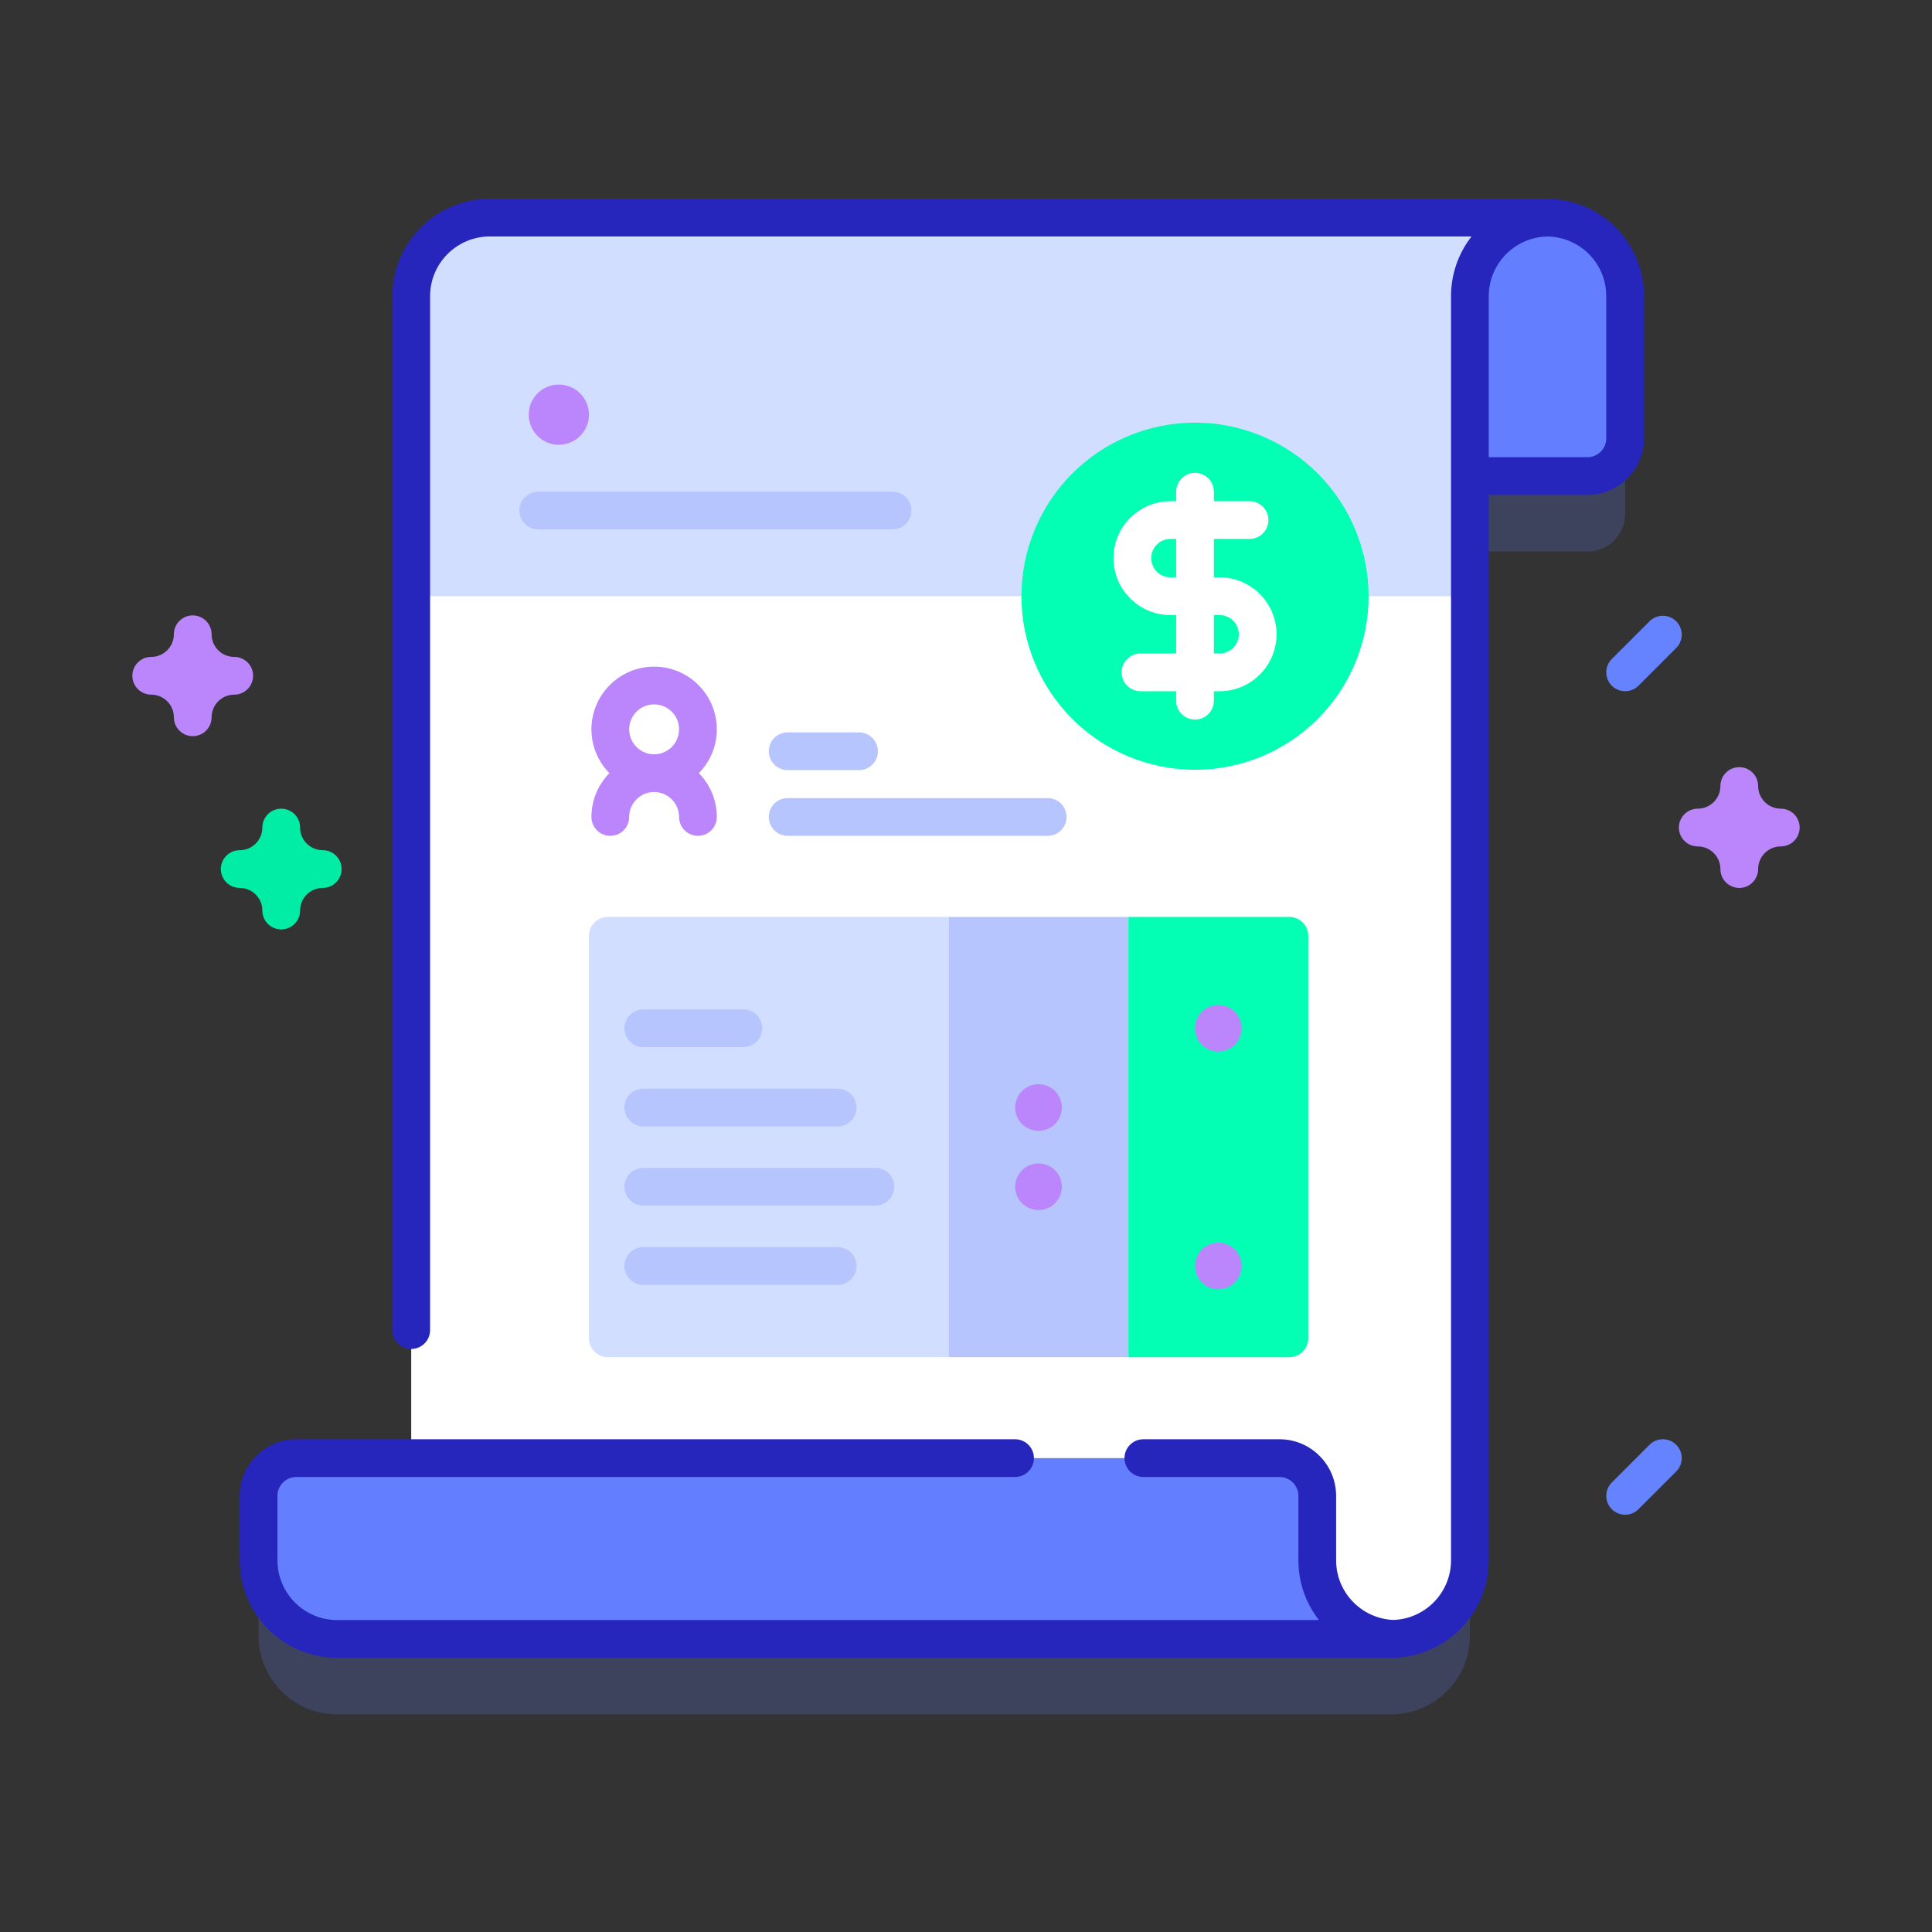 <svg
    xmlns="http://www.w3.org/2000/svg"
    viewBox="0 0 512 512"
    id="vector">
    <rect x="0" y="0" width="512" height="512" fill="#333333" stroke="none"/>
    <path
        id="path"
        d="M 4.896 324.259 C 22.344 497.13 297.313 491.401 425.7 460.524 C 508.17 440.69 513.296 401.052 511.806 316.523 C 510.846 262.037 515.249 117.798 479.802 72.4 C 425.354 2.667 376.574 46.402 309.146 69.165 C 222.658 98.362 188.957 46.233 106.67 47.785 C -13.971 50.063 -4.109 235.037 4.896 324.259 Z"
        fill="none"/>
    <path
        id="path_1"
        d="M 416.337 78.705 C 414.379 78.055 412.3 77.708 410.139 77.677 C 410.219 77.676 410.296 77.665 410.377 77.665 L 409.837 77.665 L 129.817 77.665 C 118.307 77.665 108.977 86.995 108.977 98.495 L 108.977 406.415 L 78.527 406.415 C 73.004 406.415 68.527 410.892 68.527 416.415 L 68.527 433.495 C 68.527 445.005 77.857 454.335 89.357 454.335 L 368.707 454.335 L 369.917 454.335 C 369.713 454.335 369.515 454.31 369.312 454.304 C 380.53 453.981 389.537 444.8 389.537 433.505 L 389.537 146.165 L 420.677 146.165 C 426.2 146.165 430.677 141.688 430.677 136.165 L 430.677 98.495 C 430.678 89.265 424.667 81.425 416.337 78.705 Z"
        fill="#6583fe"
        fill-opacity="0.2"
        stroke-opacity="0.2"/>
    <path
        id="path_2"
        d="M 375.117 78.495 L 375.117 126.165 L 420.677 126.165 C 426.2 126.165 430.677 121.688 430.677 116.165 L 430.677 78.495 C 430.677 69.265 424.667 61.425 416.337 58.705 C 414.287 58.025 412.107 57.665 409.837 57.665 L 354.287 57.665 C 365.787 57.665 375.117 66.995 375.117 78.495 Z"
        fill="#637fff"/>
    <path
        id="path_3"
        d="M 410.377 57.665 C 398.867 57.665 389.537 66.995 389.537 78.495 L 389.537 413.505 C 389.537 425.005 380.207 434.335 368.707 434.335 L 108.977 434.335 L 108.977 78.495 C 108.977 66.995 118.307 57.665 129.817 57.665 Z"
        fill="#ffffff"/>
    <path
        id="path_4"
        d="M 389.537 158 L 389.537 78.495 C 389.537 66.995 398.867 57.665 410.377 57.665 L 129.817 57.665 C 118.307 57.665 108.977 66.995 108.977 78.495 L 108.977 158 Z"
        fill="#d2deff"/>
    <path
        id="path_5"
        d="M 369.917 434.335 L 89.357 434.335 C 77.857 434.335 68.527 425.005 68.527 413.495 L 68.527 396.415 C 68.527 390.892 73.004 386.415 78.527 386.415 L 339.087 386.415 C 344.61 386.415 349.087 390.892 349.087 396.415 L 349.087 413.495 C 349.087 425.005 358.417 434.335 369.917 434.335 Z"
        fill="#637fff"/>
    <path
        id="path_6"
        d="M 417.91 53.959 C 415.599 53.193 413.184 52.783 410.724 52.7 C 410.607 52.692 410.495 52.665 410.376 52.665 L 409.836 52.665 L 129.816 52.665 C 115.568 52.665 103.976 64.252 103.976 78.495 L 103.976 352.49 C 103.976 355.252 106.214 357.49 108.976 357.49 C 111.738 357.49 113.976 355.252 113.976 352.49 L 113.976 78.495 C 113.976 69.766 121.081 62.665 129.816 62.665 L 389.97 62.665 C 386.565 67.041 384.535 72.535 384.535 78.495 L 384.535 413.505 C 384.535 422.029 377.758 428.982 369.312 429.304 C 360.864 428.981 354.085 422.026 354.085 413.501 L 354.085 396.418 C 354.085 388.147 347.356 381.418 339.085 381.418 L 303 381.418 C 300.238 381.418 298 383.656 298 386.418 C 298 389.18 300.238 391.418 303 391.418 L 339.087 391.418 C 341.844 391.418 344.087 393.661 344.087 396.418 L 344.087 413.501 C 344.087 419.463 346.116 424.958 349.522 429.335 L 89.362 429.335 C 80.632 429.335 73.528 422.231 73.528 413.501 L 73.528 396.418 C 73.528 393.661 75.771 391.418 78.528 391.418 L 269 391.418 C 271.762 391.418 274 389.18 274 386.418 C 274 383.656 271.762 381.418 269 381.418 L 78.528 381.418 C 70.257 381.418 63.528 388.147 63.528 396.418 L 63.528 413.501 C 63.528 427.746 75.117 439.335 89.362 439.335 L 368.707 439.335 L 369.921 439.335 C 370.267 439.335 370.604 439.3 370.93 439.233 C 384.135 438.101 394.537 426.999 394.537 413.505 L 394.537 131.165 L 420.678 131.165 C 428.949 131.165 435.678 124.436 435.678 116.165 L 435.678 78.495 C 435.678 67.289 428.529 57.426 417.91 53.959 Z M 425.678 116.165 C 425.678 118.922 423.435 121.165 420.678 121.165 L 394.537 121.165 L 394.537 78.495 C 394.537 69.846 401.516 62.805 410.141 62.677 C 411.731 62.707 413.286 62.961 414.785 63.458 C 421.301 65.585 425.678 71.628 425.678 78.495 Z"
        fill="#2626bc"/>
    <path
        id="path_7"
        d="M 148.102 109.894 M 140.123 109.894 C 140.123 108.209 140.657 106.567 141.647 105.204 C 142.637 103.841 144.034 102.826 145.636 102.306 C 147.239 101.785 148.965 101.785 150.568 102.306 C 152.17 102.826 153.567 103.841 154.557 105.204 C 155.547 106.567 156.081 108.209 156.081 109.894 C 156.081 111.579 155.547 113.221 154.557 114.584 C 153.567 115.947 152.17 116.962 150.568 117.482 C 148.965 118.003 147.239 118.003 145.636 117.482 C 144.034 116.962 142.637 115.947 141.647 114.584 C 140.657 113.221 140.123 111.579 140.123 109.894"
        fill="#bb86fc"/>
    <path
        id="path_8"
        d="M 251.389 359.667 L 161.081 359.667 C 158.32 359.667 156.081 357.428 156.081 354.667 L 156.081 248 C 156.081 245.239 158.32 243 161.081 243 L 251.389 243 Z"
        fill="#d2deff"/>
    <path
        id="path_9"
        d="M 251.389 243 L 299.043 243 L 299.043 359.667 L 251.389 359.667 Z"
        fill="#b7c5ff"/>
    <path
        id="path_10"
        d="M 341.697 359.667 L 299.043 359.667 L 299.043 243 L 341.697 243 C 344.458 243 346.697 245.239 346.697 248 L 346.697 354.667 C 346.697 357.428 344.458 359.667 341.697 359.667 Z"
        fill="#02ffb3"/>
    <path
        id="path_11"
        d="M 322.87 335.5 M 316.691 335.5 C 316.691 333.862 317.342 332.289 318.501 331.131 C 319.659 329.972 321.232 329.321 322.87 329.321 C 324.508 329.321 326.081 329.972 327.239 331.131 C 328.398 332.289 329.049 333.862 329.049 335.5 C 329.049 337.138 328.398 338.711 327.239 339.869 C 326.081 341.028 324.508 341.679 322.87 341.679 C 321.232 341.679 319.659 341.028 318.501 339.869 C 317.342 338.711 316.691 337.138 316.691 335.5"
        fill="#bb86fc"/>
    <path
        id="path_12"
        d="M 275.216 314.5 M 269.037 314.5 C 269.037 312.862 269.688 311.289 270.847 310.131 C 272.005 308.972 273.578 308.321 275.216 308.321 C 276.854 308.321 278.427 308.972 279.585 310.131 C 280.744 311.289 281.395 312.862 281.395 314.5 C 281.395 316.138 280.744 317.711 279.585 318.869 C 278.427 320.028 276.854 320.679 275.216 320.679 C 273.578 320.679 272.005 320.028 270.847 318.869 C 269.688 317.711 269.037 316.138 269.037 314.5"
        fill="#bb86fc"/>
    <path
        id="path_13"
        d="M 275.216 293.5 M 269.037 293.5 C 269.037 291.862 269.688 290.289 270.847 289.131 C 272.005 287.972 273.578 287.321 275.216 287.321 C 276.854 287.321 278.427 287.972 279.585 289.131 C 280.744 290.289 281.395 291.862 281.395 293.5 C 281.395 295.138 280.744 296.711 279.585 297.869 C 278.427 299.028 276.854 299.679 275.216 299.679 C 273.578 299.679 272.005 299.028 270.847 297.869 C 269.688 296.711 269.037 295.138 269.037 293.5"
        fill="#bb86fc"/>
    <path
        id="path_14"
        d="M 322.87 272.5 M 316.691 272.5 C 316.691 270.862 317.342 269.289 318.501 268.131 C 319.659 266.972 321.232 266.321 322.87 266.321 C 324.508 266.321 326.081 266.972 327.239 268.131 C 328.398 269.289 329.049 270.862 329.049 272.5 C 329.049 274.138 328.398 275.711 327.239 276.869 C 326.081 278.028 324.508 278.679 322.87 278.679 C 321.232 278.679 319.659 278.028 318.501 276.869 C 317.342 275.711 316.691 274.138 316.691 272.5"
        fill="#bb86fc"/>
    <path
        id="path_15"
        d="M 221.995 340.5 L 170.475 340.5 C 167.713 340.5 165.475 338.261 165.475 335.5 C 165.475 332.739 167.713 330.5 170.475 330.5 L 221.995 330.5 C 224.757 330.5 226.995 332.739 226.995 335.5 C 226.995 338.261 224.757 340.5 221.995 340.5 Z"
        fill="#b7c5ff"/>
    <path
        id="path_16"
        d="M 231.995 319.5 L 170.475 319.5 C 167.713 319.5 165.475 317.261 165.475 314.5 C 165.475 311.739 167.713 309.5 170.475 309.5 L 231.995 309.5 C 234.757 309.5 236.995 311.739 236.995 314.5 C 236.995 317.261 234.757 319.5 231.995 319.5 Z"
        fill="#b7c5ff"/>
    <path
        id="path_17"
        d="M 221.995 298.5 L 170.475 298.5 C 167.713 298.5 165.475 296.261 165.475 293.5 C 165.475 290.739 167.713 288.5 170.475 288.5 L 221.995 288.5 C 224.757 288.5 226.995 290.739 226.995 293.5 C 226.995 296.261 224.757 298.5 221.995 298.5 Z"
        fill="#b7c5ff"/>
    <path
        id="path_18"
        d="M 196.995 277.5 L 170.475 277.5 C 167.713 277.5 165.475 275.261 165.475 272.5 C 165.475 269.739 167.713 267.5 170.475 267.5 L 196.995 267.5 C 199.757 267.5 201.995 269.739 201.995 272.5 C 201.995 275.261 199.757 277.5 196.995 277.5 Z"
        fill="#b7c5ff"/>
    <path
        id="path_19"
        d="M 236.543 140.293 L 142.623 140.293 C 139.861 140.293 137.623 138.054 137.623 135.293 C 137.623 132.532 139.861 130.293 142.623 130.293 L 236.543 130.293 C 239.305 130.293 241.543 132.532 241.543 135.293 C 241.543 138.054 239.305 140.293 236.543 140.293 Z"
        fill="#b7c5ff"/>
    <path
        id="path_20"
        d="M 277.655 221.507 L 208.735 221.507 C 205.973 221.507 203.735 219.268 203.735 216.507 C 203.735 213.746 205.973 211.507 208.735 211.507 L 277.655 211.507 C 280.417 211.507 282.655 213.746 282.655 216.507 C 282.655 219.268 280.417 221.507 277.655 221.507 Z"
        fill="#b7c5ff"/>
    <path
        id="path_21"
        d="M 227.655 204.087 L 208.735 204.087 C 205.973 204.087 203.735 201.848 203.735 199.087 C 203.735 196.326 205.973 194.087 208.735 194.087 L 227.655 194.087 C 230.417 194.087 232.655 196.326 232.655 199.087 C 232.655 201.848 230.417 204.087 227.655 204.087 Z"
        fill="#b7c5ff"/>
    <path
        id="path_22"
        d="M 189.963 193.28 C 189.963 184.119 182.51 176.667 173.35 176.667 C 164.19 176.667 156.737 184.12 156.737 193.28 C 156.737 197.798 158.555 201.895 161.492 204.893 C 158.556 207.891 156.737 211.988 156.737 216.506 C 156.737 219.267 158.975 221.506 161.737 221.506 C 164.499 221.506 166.737 219.267 166.737 216.506 C 166.737 212.86 169.704 209.893 173.35 209.893 C 176.996 209.893 179.963 212.86 179.963 216.506 C 179.963 219.267 182.201 221.506 184.963 221.506 C 187.725 221.506 189.963 219.267 189.963 216.506 C 189.963 211.988 188.145 207.891 185.208 204.893 C 188.145 201.895 189.963 197.798 189.963 193.28 Z M 173.35 186.667 C 176.996 186.667 179.963 189.634 179.963 193.28 C 179.963 196.926 176.996 199.893 173.35 199.893 C 169.704 199.893 166.737 196.926 166.737 193.28 C 166.737 189.634 169.703 186.667 173.35 186.667 Z"
        fill="#bb86fc"/>
    <path
        id="path_23"
        d="M 316.691 158 M 270.691 158 C 270.691 145.805 275.541 134.096 284.164 125.473 C 292.787 116.85 304.496 112 316.691 112 C 328.886 112 340.595 116.85 349.218 125.473 C 357.841 134.096 362.691 145.805 362.691 158 C 362.691 170.195 357.841 181.904 349.218 190.527 C 340.595 199.15 328.886 204 316.691 204 C 304.496 204 292.787 199.15 284.164 190.527 C 275.541 181.904 270.691 170.195 270.691 158"
        fill="#02ffb3"/>
    <path
        id="path_24"
        d="M 323.206 153 L 321.69 153 L 321.69 142.82 L 331.143 142.82 C 333.905 142.82 336.143 140.582 336.143 137.82 C 336.143 135.058 333.905 132.82 331.143 132.82 L 321.69 132.82 L 321.69 130.306 C 321.69 127.544 319.452 125.306 316.69 125.306 C 313.928 125.306 311.69 127.544 311.69 130.306 L 311.69 132.82 L 310.174 132.82 C 301.854 132.82 295.084 139.59 295.084 147.91 C 295.084 156.23 301.854 163 310.174 163 L 311.69 163 L 311.69 173.18 L 302.237 173.18 C 299.475 173.18 297.237 175.418 297.237 178.18 C 297.237 180.942 299.475 183.18 302.237 183.18 L 311.69 183.18 L 311.69 185.694 C 311.69 188.456 313.928 190.694 316.69 190.694 C 319.452 190.694 321.69 188.456 321.69 185.694 L 321.69 183.18 L 323.206 183.18 C 331.526 183.18 338.296 176.41 338.296 168.09 C 338.296 159.77 331.527 153 323.206 153 Z M 310.175 153 C 307.368 153 305.085 150.717 305.085 147.91 C 305.085 145.103 307.368 142.82 310.175 142.82 L 311.691 142.82 L 311.691 153 Z M 323.206 173.18 L 321.69 173.18 L 321.69 163 L 323.206 163 C 326.013 163 328.296 165.283 328.296 168.09 C 328.296 170.897 326.013 173.18 323.206 173.18 Z"
        fill="#ffffff"/>
    <path
        id="path_25"
        d="M 430.678 183.18 C 429.399 183.18 428.118 182.692 427.143 181.715 C 425.19 179.763 425.19 176.597 427.143 174.645 L 437.143 164.645 C 439.094 162.692 442.262 162.692 444.213 164.645 C 446.166 166.597 446.166 169.763 444.213 171.715 L 434.213 181.715 C 433.237 182.691 431.957 183.18 430.678 183.18 Z"
        fill="#6583fe"/>
    <path
        id="path_26"
        d="M 430.678 401.415 C 429.399 401.415 428.118 400.927 427.143 399.95 C 425.19 397.998 425.19 394.832 427.143 392.88 L 437.143 382.88 C 439.094 380.927 442.262 380.927 444.213 382.88 C 446.166 384.832 446.166 387.998 444.213 389.95 L 434.213 399.95 C 433.237 400.927 431.957 401.415 430.678 401.415 Z"
        fill="#6583fe"/>
    <path
        id="path_27"
        d="M 51.075 195.09 C 48.313 195.09 46.075 192.852 46.075 190.09 C 46.075 186.781 43.384 184.09 40.075 184.09 C 37.313 184.09 35.075 181.852 35.075 179.09 C 35.075 176.328 37.313 174.09 40.075 174.09 C 43.384 174.09 46.075 171.399 46.075 168.09 C 46.075 165.328 48.313 163.09 51.075 163.09 C 53.837 163.09 56.075 165.328 56.075 168.09 C 56.075 171.399 58.766 174.09 62.075 174.09 C 64.837 174.09 67.075 176.328 67.075 179.09 C 67.075 181.852 64.837 184.09 62.075 184.09 C 58.766 184.09 56.075 186.781 56.075 190.09 C 56.075 192.852 53.837 195.09 51.075 195.09 Z"
        fill="#bb86fc"/>
    <path
        id="path_28"
        d="M 74.527 246.307 C 71.765 246.307 69.527 244.069 69.527 241.307 C 69.527 237.998 66.836 235.307 63.527 235.307 C 60.765 235.307 58.527 233.069 58.527 230.307 C 58.527 227.545 60.765 225.307 63.527 225.307 C 66.836 225.307 69.527 222.616 69.527 219.307 C 69.527 216.545 71.765 214.307 74.527 214.307 C 77.289 214.307 79.527 216.545 79.527 219.307 C 79.527 222.616 82.218 225.307 85.527 225.307 C 88.289 225.307 90.527 227.545 90.527 230.307 C 90.527 233.069 88.289 235.307 85.527 235.307 C 82.218 235.307 79.527 237.998 79.527 241.307 C 79.527 244.068 77.289 246.307 74.527 246.307 Z"
        fill="#01eca5"/>
    <path
        id="path_29"
        d="M 460.925 235.307 C 458.163 235.307 455.925 233.069 455.925 230.307 C 455.925 226.998 453.234 224.307 449.925 224.307 C 447.163 224.307 444.925 222.069 444.925 219.307 C 444.925 216.545 447.163 214.307 449.925 214.307 C 453.234 214.307 455.925 211.615 455.925 208.306 C 455.925 205.544 458.163 203.306 460.925 203.306 C 463.687 203.306 465.925 205.544 465.925 208.306 C 465.925 211.615 468.616 214.307 471.925 214.307 C 474.687 214.307 476.925 216.545 476.925 219.307 C 476.925 222.069 474.687 224.307 471.925 224.307 C 468.616 224.307 465.925 226.998 465.925 230.307 C 465.925 233.068 463.687 235.307 460.925 235.307 Z"
        fill="#bb86fc"/>
</svg>
